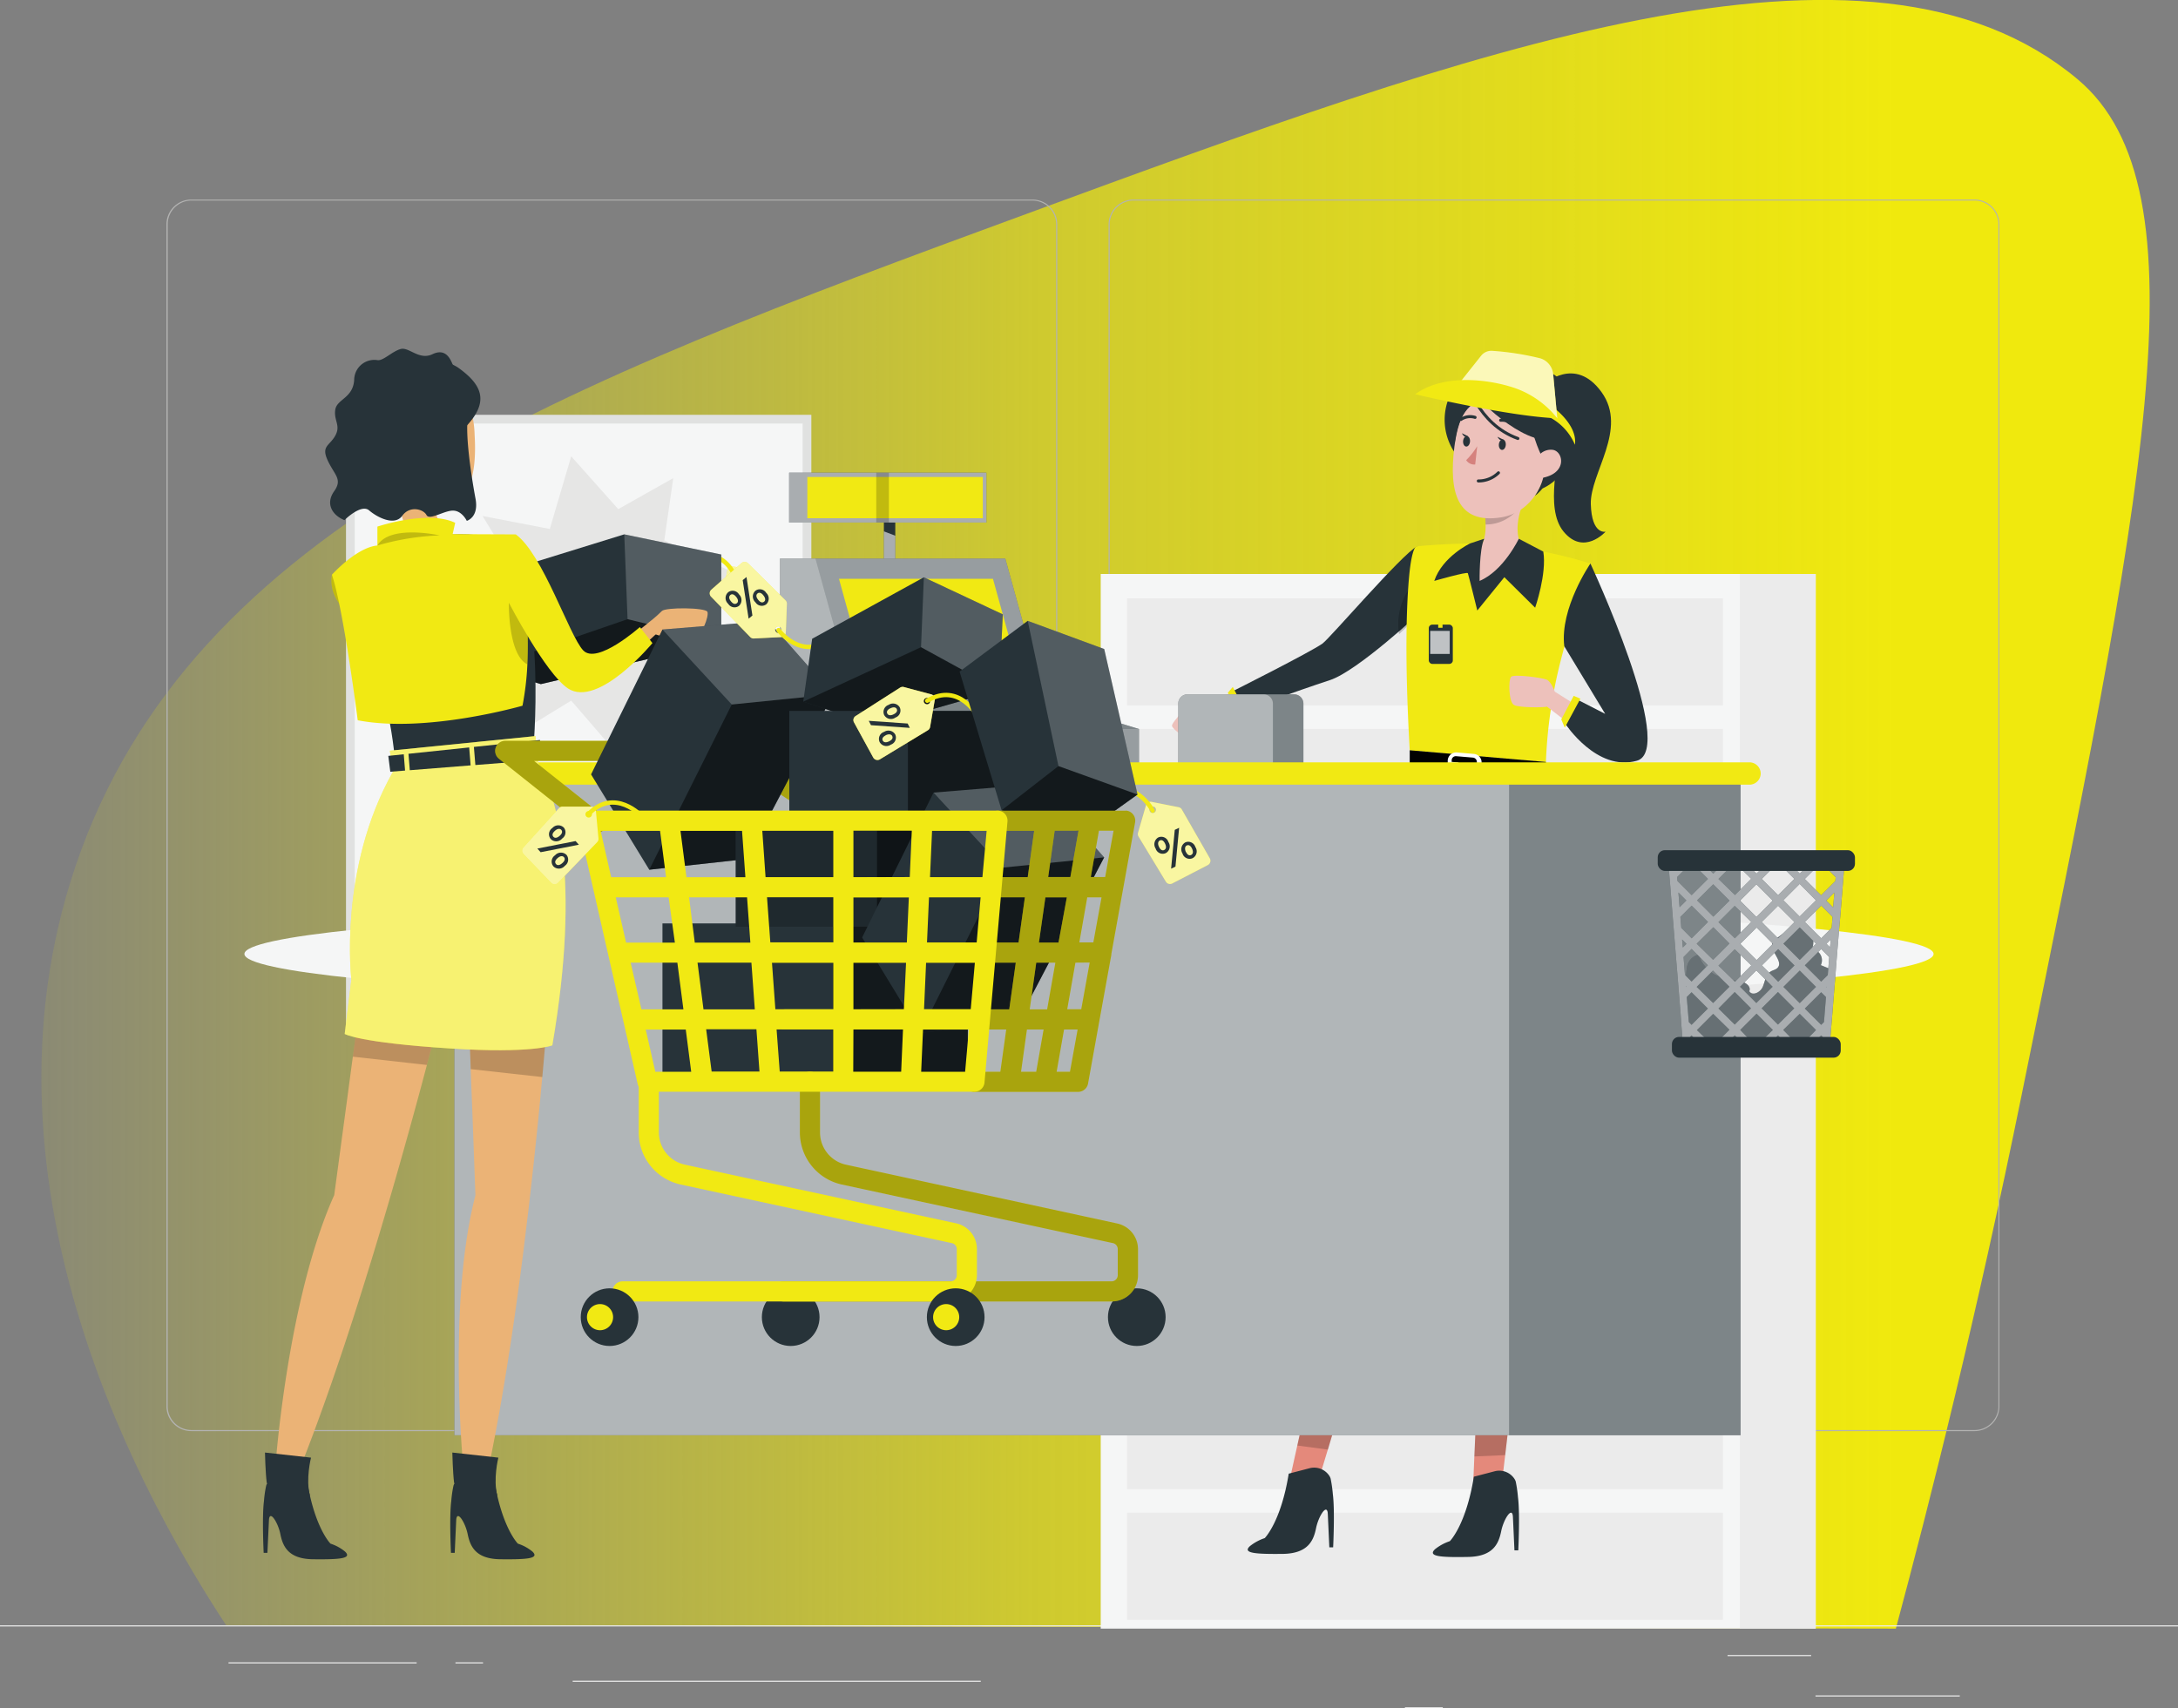 <svg id="Layer_1" data-name="Layer 1" xmlns="http://www.w3.org/2000/svg" xmlns:xlink="http://www.w3.org/1999/xlink" viewBox="0 0 500 392.28"><rect x="0" y="0" width="500" height="392.28" fill="#808080" stroke="none"/><defs><style>.cls-1{fill:url(#linear-gradient);}.cls-2{fill:#ebebeb;}.cls-3{fill:#b3b3b2;}.cls-4{fill:#f5f6f6;}.cls-5{fill:#e0e1e0;}.cls-6{fill:#e6e6e5;}.cls-7{fill:#e4897b;}.cls-17,.cls-23,.cls-8{fill:#010101;}.cls-20,.cls-8{opacity:0.2;}.cls-16,.cls-18,.cls-19,.cls-20,.cls-21,.cls-23,.cls-8{isolation:isolate;}.cls-9{fill:#273339;}.cls-10{fill:#f1e913;}.cls-11,.cls-19{opacity:0.6;}.cls-12,.cls-16,.cls-18,.cls-19,.cls-20,.cls-21{fill:#fff;}.cls-13{fill:#edc1bb;}.cls-14{fill:#d5827e;}.cls-15,.cls-22{fill:none;stroke-linecap:round;stroke-linejoin:round;}.cls-15{stroke:#273339;stroke-width:0.69px;}.cls-16{opacity:0.7;}.cls-18{opacity:0.4;}.cls-21,.cls-25{opacity:0.3;}.cls-22{stroke:#f1e913;}.cls-23{opacity:0.5;}.cls-24{fill:#ebb376;}</style><linearGradient id="linear-gradient" x1="9" y1="217.94" x2="493" y2="217.94" gradientUnits="userSpaceOnUse"><stop offset="0" stop-color="#f0e90d" stop-opacity="0.1"/><stop offset="0.47" stop-color="#f0e90d" stop-opacity="0.7"/><stop offset="0.88" stop-color="#f0e90d"/></linearGradient></defs><path class="cls-1" d="M51.43,404.17l383.3.75c7.91-29.48,18.53-71.66,28.93-122.8,27.86-137,42.92-207.78,12.76-233C428.48,9,337.5,42.46,235,80.12,128,119.4,43.5,151.34,16.89,229.68-8.55,304.56,34.17,377.86,51.43,404.17Z" transform="translate(0.5 -30.95)"/><g id="freepik--background-complete--inject-2"><rect class="cls-2" y="373.22" width="500" height="0.25"/><rect class="cls-2" x="416.78" y="389.31" width="33.12" height="0.25"/><rect class="cls-2" x="322.53" y="392.03" width="8.69" height="0.25"/><rect class="cls-2" x="396.59" y="380.03" width="19.19" height="0.25"/><rect class="cls-2" x="52.46" y="381.71" width="43.19" height="0.25"/><rect class="cls-2" x="104.56" y="381.71" width="6.33" height="0.25"/><rect class="cls-2" x="131.47" y="385.93" width="93.68" height="0.25"/><path class="cls-3" d="M236.5,359.57H43.41a5.71,5.71,0,0,1-5.7-5.71V82.43a5.71,5.71,0,0,1,5.7-5.66H236.5a5.71,5.71,0,0,1,5.71,5.71h0V353.86A5.71,5.71,0,0,1,236.5,359.57ZM43.41,77A5.46,5.46,0,0,0,38,82.43V353.86a5.46,5.46,0,0,0,5.45,5.46H236.5a5.48,5.48,0,0,0,5.46-5.46V82.43A5.48,5.48,0,0,0,236.5,77Z" transform="translate(0.5 -30.95)"/><path class="cls-3" d="M452.81,359.57H259.71a5.73,5.73,0,0,1-5.71-5.71V82.43a5.72,5.72,0,0,1,5.71-5.66h193.1a5.71,5.71,0,0,1,5.69,5.66V353.86A5.7,5.7,0,0,1,452.81,359.57ZM259.71,77a5.48,5.48,0,0,0-5.46,5.46V353.86a5.48,5.48,0,0,0,5.46,5.46h193.1a5.48,5.48,0,0,0,5.46-5.46V82.43A5.48,5.48,0,0,0,452.81,77Z" transform="translate(0.5 -30.95)"/><rect class="cls-4" x="252.69" y="131.8" width="164.14" height="242.17"/><rect class="cls-2" x="399.42" y="131.8" width="17.41" height="242.17"/><rect class="cls-2" x="258.73" y="137.4" width="136.79" height="24.6"/><rect class="cls-2" x="258.73" y="167.39" width="136.79" height="24.6"/><rect class="cls-2" x="258.73" y="197.38" width="136.79" height="24.6"/><rect class="cls-2" x="258.73" y="227.37" width="136.79" height="24.6"/><rect class="cls-2" x="258.73" y="257.37" width="136.79" height="24.6"/><rect class="cls-2" x="258.73" y="287.36" width="136.79" height="24.6"/><rect class="cls-2" x="258.73" y="317.35" width="136.79" height="24.6"/><rect class="cls-2" x="258.73" y="347.34" width="136.79" height="24.6"/><rect class="cls-5" x="79.43" y="95.25" width="106.83" height="141.02"/><rect class="cls-4" x="81.43" y="97.25" width="102.83" height="137.02"/><polygon class="cls-6" points="126.22 121.46 131.13 104.78 141.93 116.91 154.56 109.79 152.5 124.08 170.47 132.44 157.55 139.06 166.48 159.48 146.83 157.63 143.53 175.25 131.13 160.88 117.83 169.02 119.04 152.31 106.56 148.8 121.39 135.86 110.78 118.49 126.22 121.46"/><polygon class="cls-5" points="102.05 196 105.15 185.47 111.96 193.13 119.94 188.63 118.63 197.66 129.98 202.93 121.82 207.11 127.46 220.01 115.05 218.84 112.97 229.96 105.15 220.89 96.74 226.03 97.51 215.48 89.63 213.26 98.99 205.09 92.29 194.13 102.05 196"/><polygon class="cls-5" points="167.05 194.36 173.44 195.8 169.15 200.15 172.13 204.72 166.71 204.29 164.01 211.25 161.21 206.55 153.76 210.41 153.98 202.98 147.28 202.17 152.37 197.17 148.99 192.37 155.3 192.42 156.31 187.65 161.53 192.9 167.79 188.49 167.05 194.36"/><path class="cls-4" d="M122.73,167.49c-.85-3.81.87-6.73,3.75-7.37s5.48,1.22,6.29,4.86c.84,3.81-.67,6.72-3.75,7.4S123.5,171.13,122.73,167.49Zm2.65-.59c.56,2.55,1.81,3.32,3.13,3s2.25-1.61,1.64-4.36c-.55-2.51-2-3.32-3.17-3S124.78,164.18,125.38,166.9Zm8.4,16.48-3.44.76,8.76-26.67,3.44-.76Zm7-8c-.85-3.81.87-6.72,3.75-7.36s5.48,1.22,6.29,4.86c.84,3.81-.67,6.72-3.75,7.4s-5.45-1.2-6.25-4.85Zm2.64-.58c.57,2.55,1.82,3.31,3.14,3s2.25-1.61,1.64-4.36c-.56-2.52-2-3.32-3.18-3.05s-2.16,1.74-1.52,4.46Z" transform="translate(0.5 -30.95)"/><path class="cls-4" d="M101,232.4c.8-2.41,2.74-3.46,4.56-2.85s2.65,2.52,1.88,4.82-2.62,3.53-4.57,2.87S100.19,234.7,101,232.4Zm1.67.56c-.54,1.61-.1,2.46.74,2.74s1.79-.14,2.38-1.88,0-2.51-.76-2.77S103.22,231.25,102.64,233Zm-.83,12-2.18-.73L113.5,232.3l2.18.73Zm6.59-2.08c.8-2.41,2.74-3.46,4.56-2.85s2.65,2.52,1.88,4.82-2.63,3.52-4.57,2.87-2.65-2.52-1.87-4.82Zm1.67.56c-.54,1.61-.1,2.46.74,2.74s1.79-.14,2.37-1.88,0-2.51-.75-2.77-1.78.24-2.36,1.93Z" transform="translate(0.5 -30.95)"/><path class="cls-4" d="M155.73,228a1.68,1.68,0,0,1,1.46-1.87h.11c.87,0,1.49.71,1.49,1.81s-.63,1.89-1.56,1.89S155.73,229.11,155.73,228Zm.81,0c0,.77.3,1.07.7,1.07s.75-.31.76-1.14-.35-1.08-.72-1.09-.78.34-.78,1.16Zm1.34,5.29h-1l4.27-7.09h1Zm2.54-1.83a1.66,1.66,0,0,1,1.43-1.86H162a1.59,1.59,0,0,1,1.5,1.67.66.66,0,0,1,0,.14c0,1.15-.63,1.89-1.56,1.88s-1.5-.71-1.49-1.82Zm.8,0c0,.77.3,1.07.7,1.07s.75-.31.76-1.14-.34-1.08-.72-1.09-.74.35-.74,1.17Z" transform="translate(0.5 -30.95)"/></g><g id="freepik--Shadow--inject-2"><ellipse id="freepik--path--inject-2" class="cls-4" cx="250" cy="219.05" rx="193.89" ry="11.32"/></g><g id="freepik--character-2--inject-2"><polygon class="cls-7" points="295.99 340.17 302.29 341.27 304.88 332.68 307.24 324.79 299.97 322.25 297.86 331.74 295.99 340.17"/><polygon class="cls-8" points="297.82 331.93 304.85 332.86 307.23 324.88 299.96 322.29 297.82 331.93"/><polygon class="cls-7" points="338.1 343.07 344.5 343.07 345.55 334.05 346.51 325.81 338.9 324.56 338.47 334.36 338.1 343.07"/><polygon class="cls-8" points="338.47 334.44 345.55 334.13 346.51 325.86 338.9 324.57 338.47 334.44"/><path class="cls-9" d="M328.92,386.7a11,11,0,0,1,3.42-1.86h0s3.72-3.69,5.51-14.8l4.87-1.27a4.17,4.17,0,0,1,4.43,1.73,2.7,2.7,0,0,1,.31.64,29.61,29.61,0,0,1,.52,3.61c.49,3.76.07,12.2.07,12.2h-.88l-.35-7.66c-.13-2.6-2.12.45-2.69,3.25s-1.78,5.78-7.48,5.92C330,388.59,327.24,388.33,328.92,386.7Z" transform="translate(0.5 -30.95)"/><path class="cls-9" d="M286.42,386a11,11,0,0,1,3.42-1.86h0s3.72-3.69,5.51-14.8l4.87-1.27a4.17,4.17,0,0,1,4.43,1.73,2.7,2.7,0,0,1,.31.64,29.61,29.61,0,0,1,.52,3.61c.49,3.76.07,12.2.07,12.2h-.88l-.35-7.66c-.13-2.6-2.12.45-2.69,3.25s-1.78,5.78-7.48,5.92C287.5,387.84,284.74,387.58,286.42,386Z" transform="translate(0.5 -30.95)"/><path class="cls-10" d="M296.73,357.87l10.37,1.82c10.46-26.07,17.9-47.83,23.16-65.89,2.83-9.74,5.19-18.4,6.89-26.09l-.32,28.4V360h10.22c25.62-122,7.45-149.83,7.45-149.83l-30.63-5.1a137.56,137.56,0,0,0-2.57,17.22l-1.38,10.16-12,61.87Z" transform="translate(0.5 -30.95)"/><g class="cls-11"><path class="cls-12" d="M296.73,357.87l10.37,1.82c10.46-26.07,17.9-47.83,23.16-65.89,2.83-9.74,5.19-18.4,6.89-26.09l-.32,28.4V360h10.22c25.62-122,7.45-149.83,7.45-149.83l-30.63-5.1a137.56,137.56,0,0,0-2.57,17.22l-1.38,10.16-12,61.87Z" transform="translate(0.5 -30.95)"/></g><path class="cls-8" d="M330.26,293.8c2.83-9.74,5-18.4,6.73-26.09a240.72,240.72,0,0,0-2-27.22S330.5,275.59,330.26,293.8Z" transform="translate(0.5 -30.95)"/><path class="cls-9" d="M353.93,119.23s7.11-6.74,13.24,1.77-2.67,18.59-2.47,25.71,3.39,6.33,3.39,6.33-5,5.59-9.62,0S358,135.63,357,131.27,353.93,119.23,353.93,119.23Z" transform="translate(0.5 -30.95)"/><path class="cls-13" d="M288.28,187.71,276.92,192s-2.21-.69-3.13-.2-5.37,5-5.24,5.83,4.06,3.78,5.28,3.23,4.5-5,4.64-5.52l13.74-4.76Z" transform="translate(0.5 -30.95)"/><path class="cls-9" d="M324.86,156.36c-3.61,1.92-20.08,21.21-21.79,22.39-3,2.09-20.56,10.91-20.56,10.91l2,4.59s12.72-4.65,20.28-7.12c6.4-2.09,21-15.79,21-15.79Z" transform="translate(0.5 -30.95)"/><path class="cls-8" d="M320.69,176.57c3-2.86,5.14-5.22,5.14-5.22l-.23-3.56-1.1-3.45A14.19,14.19,0,0,0,320.69,176.57Z" transform="translate(0.5 -30.95)"/><path class="cls-10" d="M360.6,172.76c-1.2,3.87-2.14,7.21-2.89,10.2a111,111,0,0,0-3.32,23l-31.26-2.7c-1.25-22-.69-34.12-.12-40.17.62-6.45,1.62-6.69,1.62-6.69s7-.68,13.06-.63a99.66,99.66,0,0,1,14,1.48,95,95,0,0,1,13,3.13c-.71,2-1.35,4-1.95,5.76C362,168.48,361.24,170.7,360.6,172.76Z" transform="translate(0.5 -30.95)"/><path class="cls-13" d="M338.05,157.11a10.07,10.07,0,0,1,.95-.41c.72-.57,1.6-1.94,1.55-5.27a25.72,25.72,0,0,0-.36-3.91l9.27-1.73s-3.16,6.24-.52,10.88c.91.4,1.54,1,1.35,1.72-.83,3.29-10.66,7.26-10.66,7.26S332.5,160.11,338.05,157.11Z" transform="translate(0.5 -30.95)"/><path class="cls-8" d="M340.19,147.48a25.72,25.72,0,0,1,.36,3.91c6.27,0,8.91-5.64,8.91-5.64Z" transform="translate(0.5 -30.95)"/><path class="cls-9" d="M344.33,116.89s-10.83-1.37-12.83,7.38a13.45,13.45,0,0,0,4.75,13.62Z" transform="translate(0.5 -30.95)"/><path class="cls-13" d="M345.32,121.56c-8.06-.44-10.89,3.73-11.94,12-1.3,10.34.59,17.84,10.79,16.18C358,147.48,358.7,122.29,345.32,121.56Z" transform="translate(0.5 -30.95)"/><path class="cls-14" d="M338.62,133.4a16.72,16.72,0,0,1-2.53,3.21,2.2,2.2,0,0,0,2.07,1Z" transform="translate(0.5 -30.95)"/><path class="cls-9" d="M343.59,133c-.06.66.26,1.22.7,1.26s.84-.47.89-1.14-.26-1.22-.7-1.26S343.64,132.35,343.59,133Z" transform="translate(0.5 -30.95)"/><path class="cls-9" d="M344.66,131.92l-1.39-.68S343.89,132.51,344.66,131.92Z" transform="translate(0.5 -30.95)"/><path class="cls-9" d="M335.38,132.23c-.05.66.26,1.22.7,1.26s.84-.48.89-1.14-.26-1.22-.7-1.26S335.43,131.57,335.38,132.23Z" transform="translate(0.5 -30.95)"/><path class="cls-9" d="M336.5,131.11l-1.39-.68S335.68,131.73,336.5,131.11Z" transform="translate(0.5 -30.95)"/><path class="cls-15" d="M344,127.45a4.24,4.24,0,0,1,3.43,1.41" transform="translate(0.5 -30.95)"/><path class="cls-15" d="M338.13,126.79a3.78,3.78,0,0,0-3.25.48" transform="translate(0.5 -30.95)"/><path class="cls-9" d="M353.38,135.62s-3.4-6.82-2.55-11.91c0,0-15.62-7.4-17.29,8.77,0,0-.78-14.48,13.1-14s12.7,20.71,5.22,26.35C351.86,144.79,355.5,139.89,353.38,135.62Z" transform="translate(0.5 -30.95)"/><path class="cls-9" d="M343,116.27s-4.58-.37-6.45,1.38S346,130.52,353,131.77c0,0,2.37,7.75.5,11.37,0,0,7.87-2.75,8.25-14.75S349.5,111.89,343,116.27Z" transform="translate(0.5 -30.95)"/><path class="cls-13" d="M352,137.25a3.57,3.57,0,0,1,4-3c2.48.41,3.39,5.6-2.89,6.5C352.17,140.85,351.71,140,352,137.25Z" transform="translate(0.5 -30.95)"/><path class="cls-15" d="M336.18,118.26s2.4,10,11.78,13.38" transform="translate(0.5 -30.95)"/><path class="cls-15" d="M343.5,139.52a6.47,6.47,0,0,1-4.63,1.87" transform="translate(0.5 -30.95)"/><path class="cls-10" d="M355.86,124.33s5.85,4.06,5.19,8.74a12.7,12.7,0,0,0-7.12-6.9Z" transform="translate(0.5 -30.95)"/><path class="cls-10" d="M333.44,120.29l6.1-7.68a3,3,0,0,1,2.52-1.1,63.89,63.89,0,0,1,11,1.71,4.22,4.22,0,0,1,3,3.65L357,127l-5.2-1.86Z" transform="translate(0.5 -30.95)"/><path class="cls-16" d="M333.44,120.29l6.1-7.68a3,3,0,0,1,2.52-1.1,63.89,63.89,0,0,1,11,1.71,4.22,4.22,0,0,1,3,3.65L357,127l-5.2-1.86Z" transform="translate(0.5 -30.95)"/><path class="cls-10" d="M324.39,121.48S346,126.62,357,127A21.4,21.4,0,0,0,346,119.66C340.78,118.11,330.84,116.77,324.39,121.48Z" transform="translate(0.5 -30.95)"/><polygon class="cls-17" points="354.89 174.97 323.63 172.28 323.63 177.63 355.63 180.46 354.89 174.97"/><path class="cls-12" d="M331.85,205.58v2.53a1.93,1.93,0,0,0,1.77,1.93l3.9.35h.17a1.94,1.94,0,0,0,1.94-1.94V206a1.94,1.94,0,0,0-1.77-1.93l-3.91-.34a2,2,0,0,0-1.47.5A2,2,0,0,0,331.85,205.58Zm1,2.49v-.82h0l1.09.08a.66.66,0,0,0,.71-.61A.67.67,0,0,0,334,206l-1.09-.09h-.15v-.38a.94.94,0,0,1,.93-.94h.09l3.9.33a1,1,0,0,1,.86.94v2.49a.93.93,0,0,1-1,.94l-3.91-.35a.92.92,0,0,1-.8-.84Z" transform="translate(0.5 -30.95)"/><path class="cls-13" d="M367.24,196.59l-10.8-6.81s-.82-2.28-1.83-2.75-7.57-1.33-8.21-.67-.58,5.8.66,6.47,7,.6,7.57.38l12.11,9.27Z" transform="translate(0.5 -30.95)"/><path class="cls-9" d="M364.61,160.35s-7.06,10.25-6,19L368,194.87l-6.29-3.22-2.89,5.46s7.25,11.15,16.47,8.52S364.61,160.35,364.61,160.35Z" transform="translate(0.5 -30.95)"/><polygon class="cls-10" points="362.81 160.44 359.22 167.09 358.42 165.19 361.27 159.78 362.81 160.44"/><polygon class="cls-10" points="286.25 163.94 283.01 157.74 281.88 159.06 284.06 163.94 286.25 163.94"/><path class="cls-9" d="M348.17,154.66s-3.49,7.36-9,9.68c0,0-.1-7.3,1.06-9.68L337,155.73s-6.35,3-8.24,8.61c0,0,7.55-2.17,7.71-1.77s2.17,8.57,2.17,8.57l6.21-7.65,7.07,7s2.71-7.76,1.87-12.88Z" transform="translate(0.5 -30.95)"/><rect class="cls-9" x="328" y="143.43" width="5.52" height="9.02" rx="0.79"/><rect class="cls-16" x="328.33" y="144.87" width="4.48" height="5.29"/><rect class="cls-10" x="330.17" y="141.26" width="0.99" height="2.89"/></g><g id="freepik--Table--inject-2"><path class="cls-9" d="M298.72,192.5v14.68H270V192.5a2.1,2.1,0,0,1,2.11-2.11h24.49A2.13,2.13,0,0,1,298.72,192.5Z" transform="translate(0.5 -30.95)"/><path class="cls-18" d="M298.72,192.5v14.68H270V192.5a2.1,2.1,0,0,1,2.11-2.11h24.49A2.13,2.13,0,0,1,298.72,192.5Z" transform="translate(0.5 -30.95)"/><path class="cls-18" d="M291.72,192.5v14.68H270V192.5a2.1,2.1,0,0,1,2.11-2.11h17.49A2.13,2.13,0,0,1,291.72,192.5Z" transform="translate(0.5 -30.95)"/><rect class="cls-9" x="202.91" y="117.01" width="2.62" height="13.49"/><polygon class="cls-19" points="205.53 130.5 202.91 130.5 202.91 122.01 205.53 123.01 205.53 130.5"/><rect class="cls-9" x="181.16" y="108.54" width="45.28" height="11.45"/><rect class="cls-19" x="181.16" y="108.54" width="45.28" height="11.45"/><polygon class="cls-9" points="239.75 160.75 230.78 128.26 187.21 128.26 179.06 128.26 179.06 176.76 261.47 176.76 261.47 167.4 239.75 160.75"/><polygon class="cls-18" points="239.75 160.75 230.78 128.26 187.21 128.26 179.06 128.26 179.06 176.76 261.47 176.76 261.47 167.4 239.75 160.75"/><polygon class="cls-20" points="239.75 160.75 196.18 160.75 187.21 128.26 230.78 128.26 239.75 160.75"/><polygon class="cls-10" points="234.36 156.11 199.01 156.11 192.6 132.9 227.95 132.9 234.36 156.11"/><polygon class="cls-18" points="196.18 160.75 222.7 167.4 222.7 177.77 179.06 177.77 179.06 128.26 187.21 128.26 196.18 160.75"/><rect class="cls-20" x="222.7" y="167.4" width="38.77" height="9.36"/><rect class="cls-10" x="185.34" y="109.53" width="40.28" height="9.47"/><rect class="cls-8" x="201.16" y="108.54" width="2.9" height="11.45"/><rect class="cls-9" x="104.32" y="177.77" width="295.26" height="151.79"/><rect class="cls-18" x="104.32" y="177.77" width="242.11" height="151.79"/><rect class="cls-18" x="104.32" y="177.77" width="295.26" height="151.79"/><path class="cls-10" d="M401.12,211.13H99.76a2.58,2.58,0,0,1-2.58-2.57h0A2.59,2.59,0,0,1,99.76,206H401.12a2.59,2.59,0,0,1,2.58,2.58h0A2.58,2.58,0,0,1,401.12,211.13Z" transform="translate(0.5 -30.95)"/></g><g id="freepik--trash-bin--inject-2"><path class="cls-9" d="M417.5,252.57a2.56,2.56,0,0,0-1.16-3.42,2.46,2.46,0,0,0-.84-.24,5.48,5.48,0,0,0-1.73-6,1.18,1.18,0,0,0-.75-.34,1.39,1.39,0,0,0-.81.36l-4.78,3.42a3,3,0,0,0-.95.94c-1,1.9,2.55,4.33,1.1,5.89-.42.45-1.09.54-1.61.86-1.13.71-1.27,2.27-1.8,3.52s-2.38,2.18-3.09,1c.52-1.18-1.06-2.21-2.34-2.35s-2.62-.22-3.33-1.43c-1.82,1.59-5.9-2.85-5.81-4.64a3.48,3.48,0,0,0-2.84,2.92,21.49,21.49,0,0,0-.16,4.46c0,2.9-1,5.74-.93,8.64,0,2.27.91,4.77,3,5.68a7.71,7.71,0,0,0,3.2.42l23.53-.14a3.74,3.74,0,0,0,1.65-.28c1.06-.55,1.29-1.94,1.39-3.15l1.21-15.24Z" transform="translate(0.5 -30.95)"/><path class="cls-21" d="M417.5,252.57a2.56,2.56,0,0,0-1.16-3.42,2.46,2.46,0,0,0-.84-.24,5.48,5.48,0,0,0-1.73-6,1.18,1.18,0,0,0-.75-.34,1.39,1.39,0,0,0-.81.36l-4.78,3.42a3,3,0,0,0-.95.94c-1,1.9,2.55,4.33,1.1,5.89-.42.45-1.09.54-1.61.86-1.13.71-1.27,2.27-1.8,3.52s-2.38,2.18-3.09,1c.52-1.18-1.06-2.21-2.34-2.35s-2.62-.22-3.33-1.43c-1.82,1.59-5.9-2.85-5.81-4.64a3.48,3.48,0,0,0-2.84,2.92,21.49,21.49,0,0,0-.16,4.46c0,2.9-1,5.74-.93,8.64,0,2.27.91,4.77,3,5.68a7.71,7.71,0,0,0,3.2.42l23.53-.14a3.74,3.74,0,0,0,1.65-.28c1.06-.55,1.29-1.94,1.39-3.15l1.21-15.24Z" transform="translate(0.5 -30.95)"/><path class="cls-9" d="M418.89,227.71h-36.5l.3,3.68.22,2.64.55,6.85.32,3.94.42,5.24.18,2.24.06.67.22,2.64.29,3.62.18,2.25.19,2.28.18,2.69.16,2,.18,2.25.08,1H419.5l.08-1,.18-2.24.16-2,.22-2.64.18-2.27.18-2.25.3-3.62L421,253l.05-.67.18-2.24.43-5.24L422,241l.55-6.86.21-2.64.3-3.68Zm2.2,2.42h0l-.7-.71h.76Zm-.18,2.23-.07.9-3.27,3.26-3.75-3.74,3.36-3.36H418ZM420,244l-2.4,2.4-3.75-3.75,3.75-3.74,2.59,2.59Zm-34.74-2.5h0l2.59-2.59,3.75,3.74-3.75,3.76-2.38-2.4Zm31.13-3.81-3.74,3.72-3.75-3.75,3.75-3.75Zm-5.86-8.28h4.29l-2.14,2.15Zm.93,13.27-3.77,3.73-3.75-3.75,3.75-3.74Zm-12.45,5,3.75-3.74,3.74,3.74-3.74,3.74Zm2.53,4.95-3.74,3.75L394,252.68l3.74-3.75Zm6.18-3.74,3.74,3.75-3.74,3.74-3.75-3.75Zm-5-7.38-3.75-3.75,3.75-3.75,3.74,3.75Zm-1.19,1.14-3.76,3.76L394,242.7l3.74-3.74Zm-8.7-1.21-3.74-3.75L392.8,234l3.75,3.75Zm0,2.43,3.7,3.74-3.75,3.74L389,247.65Zm3.7,13.66-3.75,3.74L389,257.57l3.74-3.75Zm1.21,1.21,3.74,3.75-3.74,3.73L394,262.53Zm1.21-1.21,3.75-3.75,3.74,3.75-3.74,3.74Zm8.71,1.21,3.74,3.75-3.74,3.73-3.75-3.73Zm5,5,3.74,3.73L414,269.94H411.3l-2.43-2.49Zm-3.75-6.18,3.75-3.75,3.74,3.75-3.74,3.74Zm0-9.92,3.75-3.74,3.74,3.74-3.74,3.74Zm2.53-14.87-3.74,3.74-3.75-3.74,3.35-3.35h.79Zm-8.7-1.21-2.15-2.15h4.28Zm-1.21,1.18-3.74,3.73L394,232.78l3.35-3.36h.79Zm-6.58-3.33-2.14,2.15-2.14-2.15Zm-6.7,0,3.35,3.36-3.75,3.73-3.26-3.26-.07-.9,2.94-2.94Zm-3.21,0-.7.7h0l-.06-.7Zm-.23,6.48,1.83,1.83-1.56,1.56Zm1,12.56-.15-1.77h0l1,1-.81.81Zm.18,2.26,1.84-1.86,3.75,3.75-3.75,3.74-1.51-1.51Zm.55,6.93v-.23l.08.09-.08.08Zm.66,8-.48-5.74,1.11-1.11,3.75,3.75-3.75,3.74-.63-.64Zm.34,4.28-.07-.86.36-.36L389,270Zm1.51-2.43,3.74-3.74,3.74,3.66-2.43,2.43H391.5Zm7.49,2.43,1.21-1.22,1.22,1.22Zm4.85,0L399,267.45l3.75-3.74,3.74,3.74L404,269.88Zm5.06,0,1.22-1.22,1.22,1.22Zm11.42,0h-1.51l1.22-1.22.36.36Zm.36-4.28-.65.64-3.75-3.74,3.75-3.75,1.11,1.11Zm.66-8.15v.17l-.08-.08.1-.09Zm.21-2.64-1.52,1.51-3.75-3.74,3.75-3.75,1.85,1.86Zm.51-6.37-.82-.82,1-1Zm1-12.58-.28,3.41-1.57-1.57Z" transform="translate(0.5 -30.95)"/><g class="cls-11"><path class="cls-12" d="M418.89,227.71h-36.5l.3,3.68.22,2.64.55,6.85.32,3.94.42,5.24.18,2.24.06.67.22,2.64.29,3.62.18,2.25.19,2.28.18,2.69.16,2,.18,2.25.08,1H419.5l.08-1,.18-2.24.16-2,.22-2.64.18-2.27.18-2.25.3-3.62L421,253l.05-.67.18-2.24.43-5.24L422,241l.55-6.86.21-2.64.3-3.68Zm2.2,2.42h0l-.7-.71h.76Zm-.18,2.23-.07.9-3.27,3.26-3.75-3.74,3.36-3.36H418ZM420,244l-2.4,2.4-3.75-3.75,3.75-3.74,2.59,2.59Zm-34.74-2.5h0l2.59-2.59,3.75,3.74-3.75,3.76-2.38-2.4Zm31.13-3.81-3.74,3.72-3.75-3.75,3.75-3.75Zm-5.86-8.28h4.29l-2.14,2.15Zm.93,13.27-3.77,3.73-3.75-3.75,3.75-3.74Zm-12.45,5,3.75-3.74,3.74,3.74-3.74,3.74Zm2.53,4.95-3.74,3.75L394,252.68l3.74-3.75Zm6.18-3.74,3.74,3.75-3.74,3.74-3.75-3.75Zm-5-7.38-3.75-3.75,3.75-3.75,3.74,3.75Zm-1.19,1.14-3.76,3.76L394,242.7l3.74-3.74Zm-8.7-1.21-3.74-3.75L392.8,234l3.75,3.75Zm0,2.43,3.7,3.74-3.75,3.74L389,247.65Zm3.7,13.66-3.75,3.74L389,257.57l3.74-3.75Zm1.21,1.21,3.74,3.75-3.74,3.73L394,262.53Zm1.21-1.21,3.75-3.75,3.74,3.75-3.74,3.74Zm8.71,1.21,3.74,3.75-3.74,3.73-3.75-3.73Zm5,5,3.74,3.73L414,269.94H411.3l-2.43-2.49Zm-3.75-6.18,3.75-3.75,3.74,3.75-3.74,3.74Zm0-9.92,3.75-3.74,3.74,3.74-3.74,3.74Zm2.53-14.87-3.74,3.74-3.75-3.74,3.35-3.35h.79Zm-8.7-1.21-2.15-2.15h4.28Zm-1.21,1.18-3.74,3.73L394,232.78l3.35-3.36h.79Zm-6.58-3.33-2.14,2.15-2.14-2.15Zm-6.7,0,3.35,3.36-3.75,3.73-3.26-3.26-.07-.9,2.94-2.94Zm-3.21,0-.7.7h0l-.06-.7Zm-.23,6.48,1.83,1.83-1.56,1.56Zm1,12.56-.15-1.77h0l1,1-.81.81Zm.18,2.26,1.84-1.86,3.75,3.75-3.75,3.74-1.51-1.51Zm.55,6.93v-.23l.08.09-.08.08Zm.66,8-.48-5.74,1.11-1.11,3.75,3.75-3.75,3.74-.63-.64Zm.34,4.28-.07-.86.36-.36L389,270Zm1.51-2.43,3.74-3.74,3.74,3.66-2.43,2.43H391.5Zm7.49,2.43,1.21-1.22,1.22,1.22Zm4.85,0L399,267.45l3.75-3.74,3.74,3.74L404,269.88Zm5.06,0,1.22-1.22,1.22,1.22Zm11.42,0h-1.51l1.22-1.22.36.36Zm.36-4.28-.65.64-3.75-3.74,3.75-3.75,1.11,1.11Zm.66-8.15v.17l-.08-.08.1-.09Zm.21-2.64-1.52,1.51-3.75-3.74,3.75-3.75,1.85,1.86Zm.51-6.37-.82-.82,1-1Zm1-12.58-.28,3.41-1.57-1.57Z" transform="translate(0.5 -30.95)"/></g><rect class="cls-9" x="380.56" y="195.22" width="45.28" height="4.77" rx="1.64"/><rect class="cls-9" x="383.82" y="238.1" width="38.75" height="4.77" rx="1.64"/></g><g id="freepik--character-1--inject-2"><path class="cls-10" d="M75.7,162.92c-1.6,9.49,13.43,15.82,24.71,18.19S86.14,164.3,86.14,164.3Z" transform="translate(0.5 -30.95)"/><path class="cls-8" d="M75.7,162.92c-1.6,9.49,13.43,15.82,24.71,18.19S86.14,164.3,86.14,164.3Z" transform="translate(0.5 -30.95)"/><path class="cls-10" d="M172.62,161.87a.82.82,0,0,0-.58-.34l-4.62-.51a.81.81,0,0,0-.89.65l-.94,4.72a.86.86,0,0,0,.14.64L171,174.2a.82.82,0,0,0,1.09.21l5.7-3.6a.81.81,0,0,0,.26-1.12l0,0Zm-4.63.93a.55.55,0,1,1-.54-1,.55.55,0,0,1,.55.95Z" transform="translate(0.5 -30.95)"/><path class="cls-19" d="M172.62,161.87a.82.82,0,0,0-.58-.34l-4.62-.51a.81.81,0,0,0-.89.65l-.94,4.72a.86.86,0,0,0,.14.64L171,174.2a.82.82,0,0,0,1.09.21l5.7-3.6a.81.81,0,0,0,.26-1.12l0,0Zm-4.63.93a.55.55,0,1,1-.54-1,.55.55,0,0,1,.55.95Z" transform="translate(0.5 -30.95)"/><path class="cls-9" d="M168.76,168.78a1.32,1.32,0,0,1,.23-1.84l.09-.06a1.24,1.24,0,0,1,1.69.52,1.17,1.17,0,0,1,0,.11,1.31,1.31,0,0,1-.18,1.83l-.13.09a1.25,1.25,0,0,1-1.69-.52Zm.55-.32c.31.53.64.61.92.46s.38-.52.05-1.09-.67-.6-.92-.46S169,167.9,169.31,168.46Zm3.05,3.08-.72.41.06-6.56.71-.42Zm1-2.27a1.33,1.33,0,0,1,.23-1.86l.08,0a1.24,1.24,0,0,1,1.69.51l.06.13a1.29,1.29,0,0,1-.18,1.81l-.13.1a1.25,1.25,0,0,1-1.69-.52Zm.55-.32c.3.53.64.61.91.45s.39-.52.06-1.09-.67-.6-.93-.45-.37.53,0,1.09Z" transform="translate(0.5 -30.95)"/><path class="cls-22" d="M167.73,162.26s-3.1-5.94-8.55-2.71" transform="translate(0.5 -30.95)"/><polygon class="cls-9" points="113.37 131.97 143.31 122.7 165.58 127.33 165.58 147.39 124.16 157.09 111.68 153.33 113.37 131.97"/><polygon class="cls-23" points="165.58 147.39 144.07 142.18 111.68 153.33 124.16 157.09 165.58 147.39"/><polygon class="cls-20" points="143.31 122.7 144.07 142.18 165.58 147.39 165.58 127.33 143.31 122.7"/><path class="cls-24" d="M149.37,173.13c.72-.59,1.41-1.21,2.07-1.87.85-.9,10.05-.81,10.46.18s-1.33,5.51-2.86,6-8-.22-9.09-.87S149.37,173.13,149.37,173.13Z" transform="translate(0.5 -30.95)"/><polygon class="cls-24" points="149.87 142.18 143.31 147.46 145.68 150.16 151.94 144.36 149.87 142.18"/><path class="cls-24" d="M106,369.51l5.34.09c5.42-25.49,9.26-57,11.65-80.82.37-3.73.71-7.26,1-10.55.14-1.57.28-3.07.4-4.52.64-7.15,1.08-12.82,1.35-16.33.19-2.56.28-4,.28-4H106.71l.18,4.91.61,16.3.06,1.86.41,10.71.67,18.24C102,331,106,369.51,106,369.51Z" transform="translate(0.5 -30.95)"/><path class="cls-24" d="M62.69,368.15l5.26,1c10.52-26.3,20.4-60,26.82-83.49,1-3.65,1.91-7.06,2.73-10.15a1.83,1.83,0,0,1,.12-.46c1.62-6.14,2.87-11,3.65-14.13.59-2.43.92-3.76.92-3.76l-19-3.29-1.08,8L80.5,273.59l-.31,2.31-1.07,8-2.89,21.47C65.35,329.59,62.69,368.15,62.69,368.15Z" transform="translate(0.5 -30.95)"/><path class="cls-8" d="M80.5,273.59l17,1.9a1.83,1.83,0,0,1,.12-.46c1.62-6.14,2.87-11,3.65-14.13l-19.17,1Z" transform="translate(0.5 -30.95)"/><path class="cls-8" d="M106.89,258.33l.61,16.26.06,1.86L124,278.27c.14-1.57.28-3.07.4-4.52.64-7.15,1.08-12.82,1.35-16.33Z" transform="translate(0.5 -30.95)"/><path class="cls-9" d="M121.73,387.23a10.16,10.16,0,0,0-3.34-1.82h0S114.76,381.8,113,371l-4.76-1.24a4,4,0,0,0-4.33,1.69,2.37,2.37,0,0,0-.3.62,26.1,26.1,0,0,0-.51,3.53c-.48,3.67-.07,11.92-.07,11.92h.86l.34-7.48c.13-2.54,2.07.44,2.63,3.17s1.74,5.65,7.31,5.78C120.68,389.07,123.37,388.82,121.73,387.23Z" transform="translate(0.5 -30.95)"/><path class="cls-9" d="M103.75,371.49c-.31-2.55-.41-7-.41-7l10.57,1.17s-1.27,5-.22,8.79C108.37,373.1,103.75,371.49,103.75,371.49Z" transform="translate(0.5 -30.95)"/><path class="cls-9" d="M78.71,387.23a10.16,10.16,0,0,0-3.34-1.82h0S71.74,381.8,70,371l-4.76-1.24a4.06,4.06,0,0,0-4.33,1.69,2.37,2.37,0,0,0-.3.62,26.1,26.1,0,0,0-.51,3.53c-.48,3.67-.07,11.92-.07,11.92h.86l.35-7.48c.12-2.54,2.07.44,2.62,3.17s1.74,5.65,7.31,5.78C77.66,389.07,80.36,388.82,78.71,387.23Z" transform="translate(0.5 -30.95)"/><path class="cls-9" d="M60.74,371.49c-.32-2.55-.41-7-.41-7l10.57,1.17s-1.28,5-.23,8.79C65.35,373.1,60.74,371.49,60.74,371.49Z" transform="translate(0.5 -30.95)"/><path class="cls-24" d="M91.93,144.59l.25.19a12,12,0,0,0,4.09,2c4.32,1,7.27.4,9.19-1.55h0c2.7-2.93,3.37-8.13,3-14.39a23.14,23.14,0,0,0-1.37-7.32v-.11a1.58,1.58,0,0,0-.1-.26,8.54,8.54,0,0,0-6.29-5.22,17.71,17.71,0,0,0-3.7-.42C84.77,117.34,82.57,137.59,91.93,144.59Z" transform="translate(0.5 -30.95)"/><path class="cls-8" d="M92.18,144.73a11.5,11.5,0,0,0,4.09,1.86c4.32,1,7.27.27,9.19-1.72a12.2,12.2,0,0,1-7.75-.63C96,143.4,94,143.81,92.18,144.73Z" transform="translate(0.5 -30.95)"/><path class="cls-24" d="M90.94,155.76c-.75,3.48,3.75,4.89,3.75,4.89,7.37-3.14,8.74-7.06,8.74-7.06-6.15-3.21-4.37-12.27-4.37-12.27l-1.25.61L89,143.65s2.43,4.67,2.75,5.74h0C93.5,155,90.94,155.76,90.94,155.76Z" transform="translate(0.5 -30.95)"/><path class="cls-9" d="M107.1,123.39s.67,8.57-7.44,12.25c0,0-3.49,8.89-8.62,9-7,.17-13.16-9.78-10.74-19.92C83.5,111.59,103.36,110.53,107.1,123.39Z" transform="translate(0.5 -30.95)"/><path class="cls-24" d="M103.77,133.18c0-1.34-1.08-3.58-3.16-3.28s-3.34,5.62,1.94,6.8C103.31,136.87,103.77,136,103.77,133.18Z" transform="translate(0.5 -30.95)"/><path class="cls-9" d="M92.18,114.29s8.17-2.07,12.69,1.22c5.28,3.84,7.28,7.81,1,14,0,0-13.72-4.45-18.28-3.51a49.59,49.59,0,0,0-7.82,2.27C78.84,119.18,87.62,112.44,92.18,114.29Z" transform="translate(0.5 -30.95)"/><path class="cls-9" d="M103.43,114.68c-.51-1.21-1.56-3.87-4.64-2.4s-5.37-1.69-7.29-1.19-4,2.74-5.31,2.56a4.63,4.63,0,0,0-5.32,3.82,3.6,3.6,0,0,0-.06.66c-.23,4.28-4,4.43-4.35,6.94s1.32,3.56,0,5.93-3.29,2.34-1.71,5.72,3.43,4.26,1.45,7.05-.53,5.43,2.37,6.62c0,0,3.83-3.83,5.67-2.24s5.84,3.67,7.6,1.24,4.87-1.51,5.56-.19,4-1,6.08-1,3.18,2.35,3.18,2.35,2.82-.77,2-5.11-2.79-16.5-1.45-19.92S103.43,114.68,103.43,114.68Z" transform="translate(0.5 -30.95)"/><path class="cls-9" d="M115.4,154.92s-9.75-3.28-24.46.72-13.21,9.12-13.21,9.12,11.1,19.9,12.57,42.45l31.55-3.07S125.34,168.45,115.4,154.92Z" transform="translate(0.5 -30.95)"/><path class="cls-10" d="M123.08,206.19h0l-.64-6.22L89,203.33l.69,4.87h0c-12.58,22.27-9.53,47.68-9.53,47.68l-1.53,12.49s3.16,2,24.32,3.34c18.62,1.21,23.35-.72,23.35-.72C132.93,232.33,127.28,213.93,123.08,206.19Z" transform="translate(0.5 -30.95)"/><path class="cls-18" d="M123.08,206.19h0l-.64-6.22L89,203.33l.69,4.87h0c-12.58,22.27-9.53,47.68-9.53,47.68l-1.53,12.49s3.16,2,24.32,3.34c18.62,1.21,23.35-.72,23.35-.72C132.93,232.33,127.28,213.93,123.08,206.19Z" transform="translate(0.5 -30.95)"/><polygon class="cls-9" points="109.13 175.67 124.16 174.48 123.96 169.92 108.79 171.51 109.13 175.67"/><polygon class="cls-9" points="94.08 176.86 108.04 175.75 107.71 171.63 93.77 173.09 94.08 176.86"/><polygon class="cls-9" points="92.69 173.2 89.14 173.57 89.6 177.21 92.99 176.94 92.69 173.2"/><path class="cls-10" d="M120.57,183.5a66,66,0,0,1-1.12,9.5s-22.1,6.39-37.83,3.34c0,0-3.2-25.25-5.92-33.42,0,0,5.63-6.27,10.44-6.71v-4.34S97.73,148,104,151l-.59,2.6,14.46.06a124.7,124.7,0,0,1,2.48,17.1A102.35,102.35,0,0,1,120.57,183.5Z" transform="translate(0.5 -30.95)"/><path class="cls-8" d="M120.57,183.5c-4.47-2.18-4.26-14.14-4.26-14.14l4.06,1.39A102.35,102.35,0,0,1,120.57,183.5Z" transform="translate(0.5 -30.95)"/><path class="cls-10" d="M117.89,153.65c6.26,4.52,12.3,23.28,15.5,26.65s13-5.36,13-5.36l2.89,3.68s-12.42,15-19.4,10.41c-5.1-3.39-13.56-19.67-13.56-19.67Z" transform="translate(0.5 -30.95)"/><path class="cls-8" d="M86.14,156.21a58.52,58.52,0,0,1,14.27-2.32S89,151.32,86.14,156.21Z" transform="translate(0.5 -30.95)"/></g><g id="freepik--Trolley--inject-2"><path class="cls-10" d="M192.79,222.25a2.32,2.32,0,0,1-1.27-.39l-23.8-15.73a2.59,2.59,0,0,0-1.5-.45H122.1l15.66,12.45a2.31,2.31,0,1,1-2.78,3.69l-.1-.08-20.83-16.56a2.31,2.31,0,0,1,1.44-4.12h50.73a7.3,7.3,0,0,1,4.05,1.22L194.06,218a2.31,2.31,0,0,1-1.27,4.24Z" transform="translate(0.5 -30.95)"/><g class="cls-25"><path class="cls-17" d="M192.79,222.25a2.32,2.32,0,0,1-1.27-.39l-23.8-15.73a2.59,2.59,0,0,0-1.5-.45H122.1l15.66,12.45a2.31,2.31,0,1,1-2.78,3.69l-.1-.08-20.83-16.56a2.31,2.31,0,0,1,1.44-4.12h50.73a7.3,7.3,0,0,1,4.05,1.22L194.06,218a2.31,2.31,0,0,1-1.27,4.24Z" transform="translate(0.5 -30.95)"/></g><path class="cls-10" d="M270.82,216.85a1.08,1.08,0,0,0-.74-.54l-6.21-1.23a1.12,1.12,0,0,0-1.28.78l-1.83,6.31a1.09,1.09,0,0,0,.12.88l6.27,10.35a1.11,1.11,0,0,0,1.46.41l8.16-4.22a1.13,1.13,0,0,0,.48-1.51l0,0Zm-6.38.72a.77.77,0,0,1-1-.36.75.75,0,1,1,1,.36Z" transform="translate(0.5 -30.95)"/><path class="cls-19" d="M270.82,216.85a1.08,1.08,0,0,0-.74-.54l-6.21-1.23a1.12,1.12,0,0,0-1.28.78l-1.83,6.31a1.09,1.09,0,0,0,.12.88l6.27,10.35a1.11,1.11,0,0,0,1.46.41l8.16-4.22a1.13,1.13,0,0,0,.48-1.51l0,0Zm-6.38.72a.77.77,0,0,1-1-.36.75.75,0,1,1,1,.36Z" transform="translate(0.5 -30.95)"/><path class="cls-9" d="M264.79,225.78a1.81,1.81,0,0,1,.54-2.49l.11-.06a1.7,1.7,0,0,1,2.23.9l.06.17a1.77,1.77,0,0,1-.45,2.45l-.19.11a1.7,1.7,0,0,1-2.23-.89C264.83,225.9,264.81,225.84,264.79,225.78Zm.78-.37c.36.76.8.91,1.19.72s.59-.66.2-1.47-.84-.89-1.2-.72-.57.7-.19,1.47Zm3.78,4.53-1,.48.84-8.91,1-.48Zm1.62-3a1.81,1.81,0,0,1,.55-2.5l.1-.06a1.71,1.71,0,0,1,2.24.91l.06.16a1.77,1.77,0,0,1-.47,2.46l-.17.1a1.71,1.71,0,0,1-2.25-.88L271,227Zm.79-.37c.35.75.79.9,1.18.71s.59-.66.21-1.47-.85-.89-1.21-.72-.56.71-.18,1.55Z" transform="translate(0.5 -30.95)"/><path class="cls-22" d="M264.12,217.08s-4.22-8.1-11.65-3.69" transform="translate(0.5 -30.95)"/><polygon class="cls-9" points="135.69 177.82 152.08 144.55 176.36 142.56 191.26 159.42 171.43 197.25 149.05 199.71 135.69 177.82"/><polygon class="cls-23" points="149.05 199.71 167.99 161.77 191.26 159.42 171.43 197.25 149.05 199.71"/><polygon class="cls-20" points="152.08 144.55 167.99 161.77 191.26 159.42 176.36 142.56 152.08 144.55"/><path class="cls-10" d="M171.72,177.22a1.11,1.11,0,0,0,.86.34l6.32-.32a1.12,1.12,0,0,0,1-1.06l.24-6.57a1.09,1.09,0,0,0-.33-.82l-8.61-8.51a1.1,1.1,0,0,0-1.51,0l-6.89,6.08a1.11,1.11,0,0,0-.09,1.57l0,0Zm6-2.25a.75.75,0,1,1,.95,1.17h0a.75.75,0,0,1-.95-1.17Z" transform="translate(0.5 -30.95)"/><path class="cls-19" d="M171.72,177.22a1.11,1.11,0,0,0,.86.34l6.32-.32a1.12,1.12,0,0,0,1-1.06l.24-6.57a1.09,1.09,0,0,0-.33-.82l-8.61-8.51a1.1,1.1,0,0,0-1.51,0l-6.89,6.08a1.11,1.11,0,0,0-.09,1.57l0,0Zm6-2.25a.75.75,0,1,1,.95,1.17h0a.75.75,0,0,1-.95-1.17Z" transform="translate(0.5 -30.95)"/><path class="cls-9" d="M175.4,167.09a1.79,1.79,0,0,1,.1,2.53l-.1.1a1.7,1.7,0,0,1-2.38-.34.71.71,0,0,1-.1-.14,1.77,1.77,0,0,1-.14-2.5.93.93,0,0,1,.14-.14,1.71,1.71,0,0,1,2.39.36Zm-.67.54c-.53-.64-1-.68-1.33-.4s-.4.78.17,1.47,1,.67,1.34.41.38-.79-.18-1.47ZM170,164.16l.87-.71,1.36,8.84-.87.72Zm-.85,3.27a1.81,1.81,0,0,1,.08,2.56l-.08.08a1.71,1.71,0,0,1-2.39-.34l-.1-.14a1.77,1.77,0,0,1-.14-2.5l.14-.14a1.69,1.69,0,0,1,2.38.32.91.91,0,0,1,.11.16Zm-.67.55c-.52-.64-1-.68-1.32-.4s-.41.78.16,1.47,1,.66,1.34.41.39-.82-.18-1.48Z" transform="translate(0.5 -30.95)"/><path class="cls-22" d="M178.22,175.64s5.45,7.33,12.08,1.79" transform="translate(0.5 -30.95)"/><polygon class="cls-9" points="186.45 146.67 212.09 132.56 230.21 141.07 229.4 158.45 200.95 166.61 184.4 161.11 186.45 146.67"/><polygon class="cls-23" points="184.4 161.11 211.44 148.61 229.4 158.45 200.95 166.61 184.4 161.11"/><polygon class="cls-20" points="212.09 132.56 211.44 148.61 229.4 158.45 230.21 141.07 212.09 132.56"/><rect class="cls-9" x="152.08" y="212.04" width="70.1" height="36.46"/><rect class="cls-23" x="191.25" y="212.04" width="30.93" height="36.46"/><rect class="cls-9" x="168.89" y="187.44" width="58.07" height="25.35"/><rect class="cls-8" x="168.89" y="187.44" width="58.07" height="25.35"/><rect class="cls-23" x="201.33" y="187.44" width="25.62" height="25.35"/><rect class="cls-9" x="181.2" y="163.24" width="48.74" height="25.35"/><rect class="cls-23" x="208.43" y="163.24" width="21.51" height="25.35"/><polygon class="cls-9" points="197.92 215.27 214.31 182 238.59 180 253.48 196.87 233.65 234.7 211.27 237.16 197.92 215.27"/><polygon class="cls-23" points="211.27 237.16 230.22 199.22 253.48 196.87 233.65 234.7 211.27 237.16"/><polygon class="cls-20" points="214.31 182 230.22 199.22 253.48 196.87 238.59 180 214.31 182"/><path class="cls-10" d="M212.5,198.64a1.06,1.06,0,0,0,.52-.76l1.08-6.23a1.1,1.1,0,0,0-.81-1.26L207,188.71a1.09,1.09,0,0,0-.88.14l-10.2,6.52a1.1,1.1,0,0,0-.37,1.46l4.41,8.06a1.11,1.11,0,0,0,1.49.45l0,0Zm-.87-6.36a.77.77,0,0,1,.34-1,.75.75,0,0,1,1,.33.76.76,0,0,1-.33,1,.77.77,0,0,1-1-.34Z" transform="translate(0.5 -30.95)"/><path class="cls-19" d="M212.5,198.64a1.06,1.06,0,0,0,.52-.76l1.08-6.23a1.1,1.1,0,0,0-.81-1.26L207,188.71a1.09,1.09,0,0,0-.88.14l-10.2,6.52a1.1,1.1,0,0,0-.37,1.46l4.41,8.06a1.11,1.11,0,0,0,1.49.45l0,0Zm-.87-6.36a.77.77,0,0,1,.34-1,.75.75,0,0,1,1,.33.76.76,0,0,1-.33,1,.77.77,0,0,1-1-.34Z" transform="translate(0.5 -30.95)"/><path class="cls-9" d="M203.5,192.81a1.79,1.79,0,0,1,2.49.47l.07.12a1.69,1.69,0,0,1-.84,2.25l-.16.07a1.77,1.77,0,0,1-2.47-.41,1,1,0,0,1-.11-.17,1.72,1.72,0,0,1,.85-2.27Zm.38.78c-.74.37-.88.81-.69,1.2s.68.57,1.48.17.87-.86.69-1.22-.72-.55-1.52-.1Zm-4.43,3.88-.51-1,8.93.62.5,1Zm3,1.55a1.81,1.81,0,0,1,2.51.49l.06.1a1.71,1.71,0,0,1-.85,2.26l-.15.06a1.77,1.77,0,0,1-2.47-.41,1,1,0,0,1-.11-.17,1.7,1.7,0,0,1,.83-2.27l.14-.06Zm.39.78c-.74.37-.88.82-.69,1.2s.67.57,1.48.17.87-.86.69-1.22-.73-.55-1.52-.15Z" transform="translate(0.5 -30.95)"/><path class="cls-22" d="M224,195.54s-4.21-8.1-11.64-3.69" transform="translate(0.5 -30.95)"/><polygon class="cls-9" points="229.94 186.06 220.29 154.21 235.93 142.56 253.49 149.03 261.14 182.44 248.99 191.14 229.94 186.06"/><polygon class="cls-23" points="229.94 186.06 242.99 175.91 261.14 182.44 248.99 191.14 229.94 186.06"/><polygon class="cls-20" points="235.93 142.56 242.99 175.91 261.14 182.44 253.49 149.03 235.93 142.56"/><circle class="cls-9" cx="260.97" cy="302.45" r="6.62"/><circle class="cls-9" cx="181.52" cy="302.45" r="6.62"/><path class="cls-10" d="M254.69,329.8H179.38a2.31,2.31,0,1,1,0-4.62h75.31a1.42,1.42,0,0,0,1.41-1.4v-6A1.41,1.41,0,0,0,255,316.4l-62.27-13.46a12.24,12.24,0,0,1-9.6-11.91v-11.7a2.31,2.31,0,0,1,4.62,0V291a7.59,7.59,0,0,0,5.95,7.39L256,311.9a6.05,6.05,0,0,1,4.75,5.89v6a6,6,0,0,1-6,6Z" transform="translate(0.5 -30.95)"/><g class="cls-25"><path class="cls-17" d="M254.69,329.8H179.38a2.31,2.31,0,1,1,0-4.62h75.31a1.42,1.42,0,0,0,1.41-1.4v-6A1.41,1.41,0,0,0,255,316.4l-62.27-13.46a12.24,12.24,0,0,1-9.6-11.91v-11.7a2.31,2.31,0,0,1,4.62,0V291a7.59,7.59,0,0,0,5.95,7.39L256,311.9a6.05,6.05,0,0,1,4.75,5.89v6a6,6,0,0,1-6,6Z" transform="translate(0.5 -30.95)"/></g><path class="cls-10" d="M254.63,250.19V250l2.69-14.9h0l2.76-15.3a2.32,2.32,0,0,0-1.86-2.69,2.83,2.83,0,0,0-.41,0H228.5a2.31,2.31,0,1,0,0,4.62h8.41l-1.48,10.64H172.15a2.31,2.31,0,0,0,0,4.62h62.63l-1.45,10.39H176a2.31,2.31,0,0,0,0,4.62h56.69l-1.5,10.73h-51.5a2.31,2.31,0,0,0,0,4.62H230.5l-1.35,9.7h-6a2.31,2.31,0,1,0,0,4.62H247a2.32,2.32,0,0,0,2.28-1.9l2.57-14.25h0Zm-4.13-2.84h-3.22L249.1,237h3.28Zm-.84,4.62-1.94,10.73H244.5L246.38,252Zm3.55-19.63h-3.3l1.87-10.64h3.36ZM241.62,221.7h5.47l-1.87,10.64h-5.09ZM239.49,237h4.92l-1.91,10.39H238Zm-2.1,15h4.39l-1.89,10.73h-4Zm-2.14,15.35h3.83l-1.7,9.7H233.9Zm6.82,9.7,1.7-9.7h3.12l-1.76,9.7Z" transform="translate(0.5 -30.95)"/><g class="cls-25"><path class="cls-17" d="M254.63,250.19V250l2.69-14.9h0l2.76-15.3a2.32,2.32,0,0,0-1.86-2.69,2.83,2.83,0,0,0-.41,0H228.5a2.31,2.31,0,1,0,0,4.62h8.41l-1.48,10.64H172.15a2.31,2.31,0,0,0,0,4.62h62.63l-1.45,10.39H176a2.31,2.31,0,0,0,0,4.62h56.69l-1.5,10.73h-51.5a2.31,2.31,0,0,0,0,4.62H230.5l-1.35,9.7h-6a2.31,2.31,0,1,0,0,4.62H247a2.32,2.32,0,0,0,2.28-1.9l2.57-14.25h0Zm-4.13-2.84h-3.22L249.1,237h3.28Zm-.84,4.62-1.94,10.73H244.5L246.38,252Zm3.55-19.63h-3.3l1.87-10.64h3.36ZM241.62,221.7h5.47l-1.87,10.64h-5.09ZM239.49,237h4.92l-1.91,10.39H238Zm-2.1,15h4.39l-1.89,10.73h-4Zm-2.14,15.35h3.83l-1.7,9.7H233.9Zm6.82,9.7,1.7-9.7h3.12l-1.76,9.7Z" transform="translate(0.5 -30.95)"/></g><path class="cls-10" d="M230.19,217.83a2.28,2.28,0,0,0-1.7-.75h-94a2.31,2.31,0,0,0-2.31,2.31,2.22,2.22,0,0,0,.06.51l3.46,15.22h0l10.18,44.72a2.31,2.31,0,0,0,2.25,1.8h75.08a2.32,2.32,0,0,0,2.3-2.11l5.27-59.89A2.32,2.32,0,0,0,230.19,217.83Zm-7.84,44.87H211.63L212.1,252h11.2ZM162.87,277l-1.26-9.7h11.54l.7,9.7Zm13.47-29.66-.76-10.4H190.8v10.4ZM190.8,252V262.7H177.5L176.72,252Zm4.62-15h12.72l-.46,10.4H195.42Zm0-4.62V221.7h13.4l-.47,10.64Zm-4.62,0H175.25l-.75-10.66h16.3Zm-20.18,0H157.09l-1.37-10.64h14.13ZM171,237l.76,10.4H159L157.69,237Zm-16.57,10.4H143.23L140.86,237H153ZM144.28,252H155l1.39,10.72h-9.64Zm15.35,0H172l.78,10.72H161Zm18.15,15.34h13V277H178.5Zm17.64,0H206.8l-.42,9.7h-11Zm0-4.62V252H207.5L207,262.7Zm16.89-15.34.46-10.4h11.85l-.91,10.4Zm12.72-15H213l.47-10.64H226Zm-74-10.64,1.38,10.64h-12.6l-2.42-10.64Zm-3.29,45.62h9.19l1.25,9.7h-8.24Zm63.23,9.7.43-9.7h10.52l-.86,9.7Z" transform="translate(0.5 -30.95)"/><path class="cls-10" d="M217.74,329.8H142.43a2.31,2.31,0,0,1,0-4.62h75.32a1.4,1.4,0,0,0,1.4-1.4v-6A1.4,1.4,0,0,0,218,316.4l-62.27-13.46a12.25,12.25,0,0,1-9.6-11.91v-11.7a2.31,2.31,0,1,1,4.62,0h0V291a7.6,7.6,0,0,0,6,7.39l62.27,13.47a6.05,6.05,0,0,1,4.75,5.89v6a6,6,0,0,1-6,6Z" transform="translate(0.5 -30.95)"/><circle class="cls-9" cx="219.4" cy="302.45" r="6.62"/><path class="cls-10" d="M219.71,333.4a3,3,0,1,1-3-3A3,3,0,0,1,219.71,333.4Z" transform="translate(0.5 -30.95)"/><circle class="cls-9" cx="139.94" cy="302.45" r="6.62"/><path class="cls-10" d="M140.25,333.4a3,3,0,1,1-3-3A3,3,0,0,1,140.25,333.4Z" transform="translate(0.5 -30.95)"/><path class="cls-10" d="M136.58,224.34a1.06,1.06,0,0,0,.31-.86l-.59-6.31a1.09,1.09,0,0,0-1.1-1h-6.57a1.09,1.09,0,0,0-.81.36l-8.15,9a1.1,1.1,0,0,0,0,1.51l6.36,6.63a1.11,1.11,0,0,0,1.58,0h0Zm-2.49-5.91a.75.75,0,1,1,1.12-1h0a.75.75,0,0,1-.06,1.06A.76.76,0,0,1,134.09,218.43Z" transform="translate(0.5 -30.95)"/><path class="cls-19" d="M136.58,224.34a1.06,1.06,0,0,0,.31-.86l-.59-6.31a1.09,1.09,0,0,0-1.1-1h-6.57a1.09,1.09,0,0,0-.81.36l-8.15,9a1.1,1.1,0,0,0,0,1.51l6.36,6.63a1.11,1.11,0,0,0,1.58,0h0Zm-2.49-5.91a.75.75,0,1,1,1.12-1h0a.75.75,0,0,1-.06,1.06A.76.76,0,0,1,134.09,218.43Z" transform="translate(0.5 -30.95)"/><path class="cls-9" d="M126.3,221.09a1.8,1.8,0,0,1,2.55-.18l.09.08a1.71,1.71,0,0,1-.25,2.4l-.13.1a1.78,1.78,0,0,1-2.49.25l-.15-.14a1.71,1.71,0,0,1,.24-2.41A.71.71,0,0,1,126.3,221.09Zm.58.65c-.62.55-.64,1-.35,1.34s.8.37,1.47-.22.61-1.06.35-1.36S127.5,221.15,126.88,221.74Zm-3.27,4.9-.75-.84,8.78-1.72.75.84Zm3.3.72a1.81,1.81,0,0,1,2.55-.19l.09.08a1.72,1.72,0,0,1-.26,2.42l-.12.09a1.78,1.78,0,0,1-2.49.25l-.15-.14a1.71,1.71,0,0,1,.24-2.41A.71.71,0,0,1,126.91,227.36Zm.58.64c-.62.56-.64,1-.35,1.35s.8.37,1.47-.23.61-1.06.35-1.35-.81-.36-1.46.23Z" transform="translate(0.5 -30.95)"/><path class="cls-22" d="M146.83,218.38s-6.18-6.73-12.2-.53" transform="translate(0.5 -30.95)"/></g></svg>